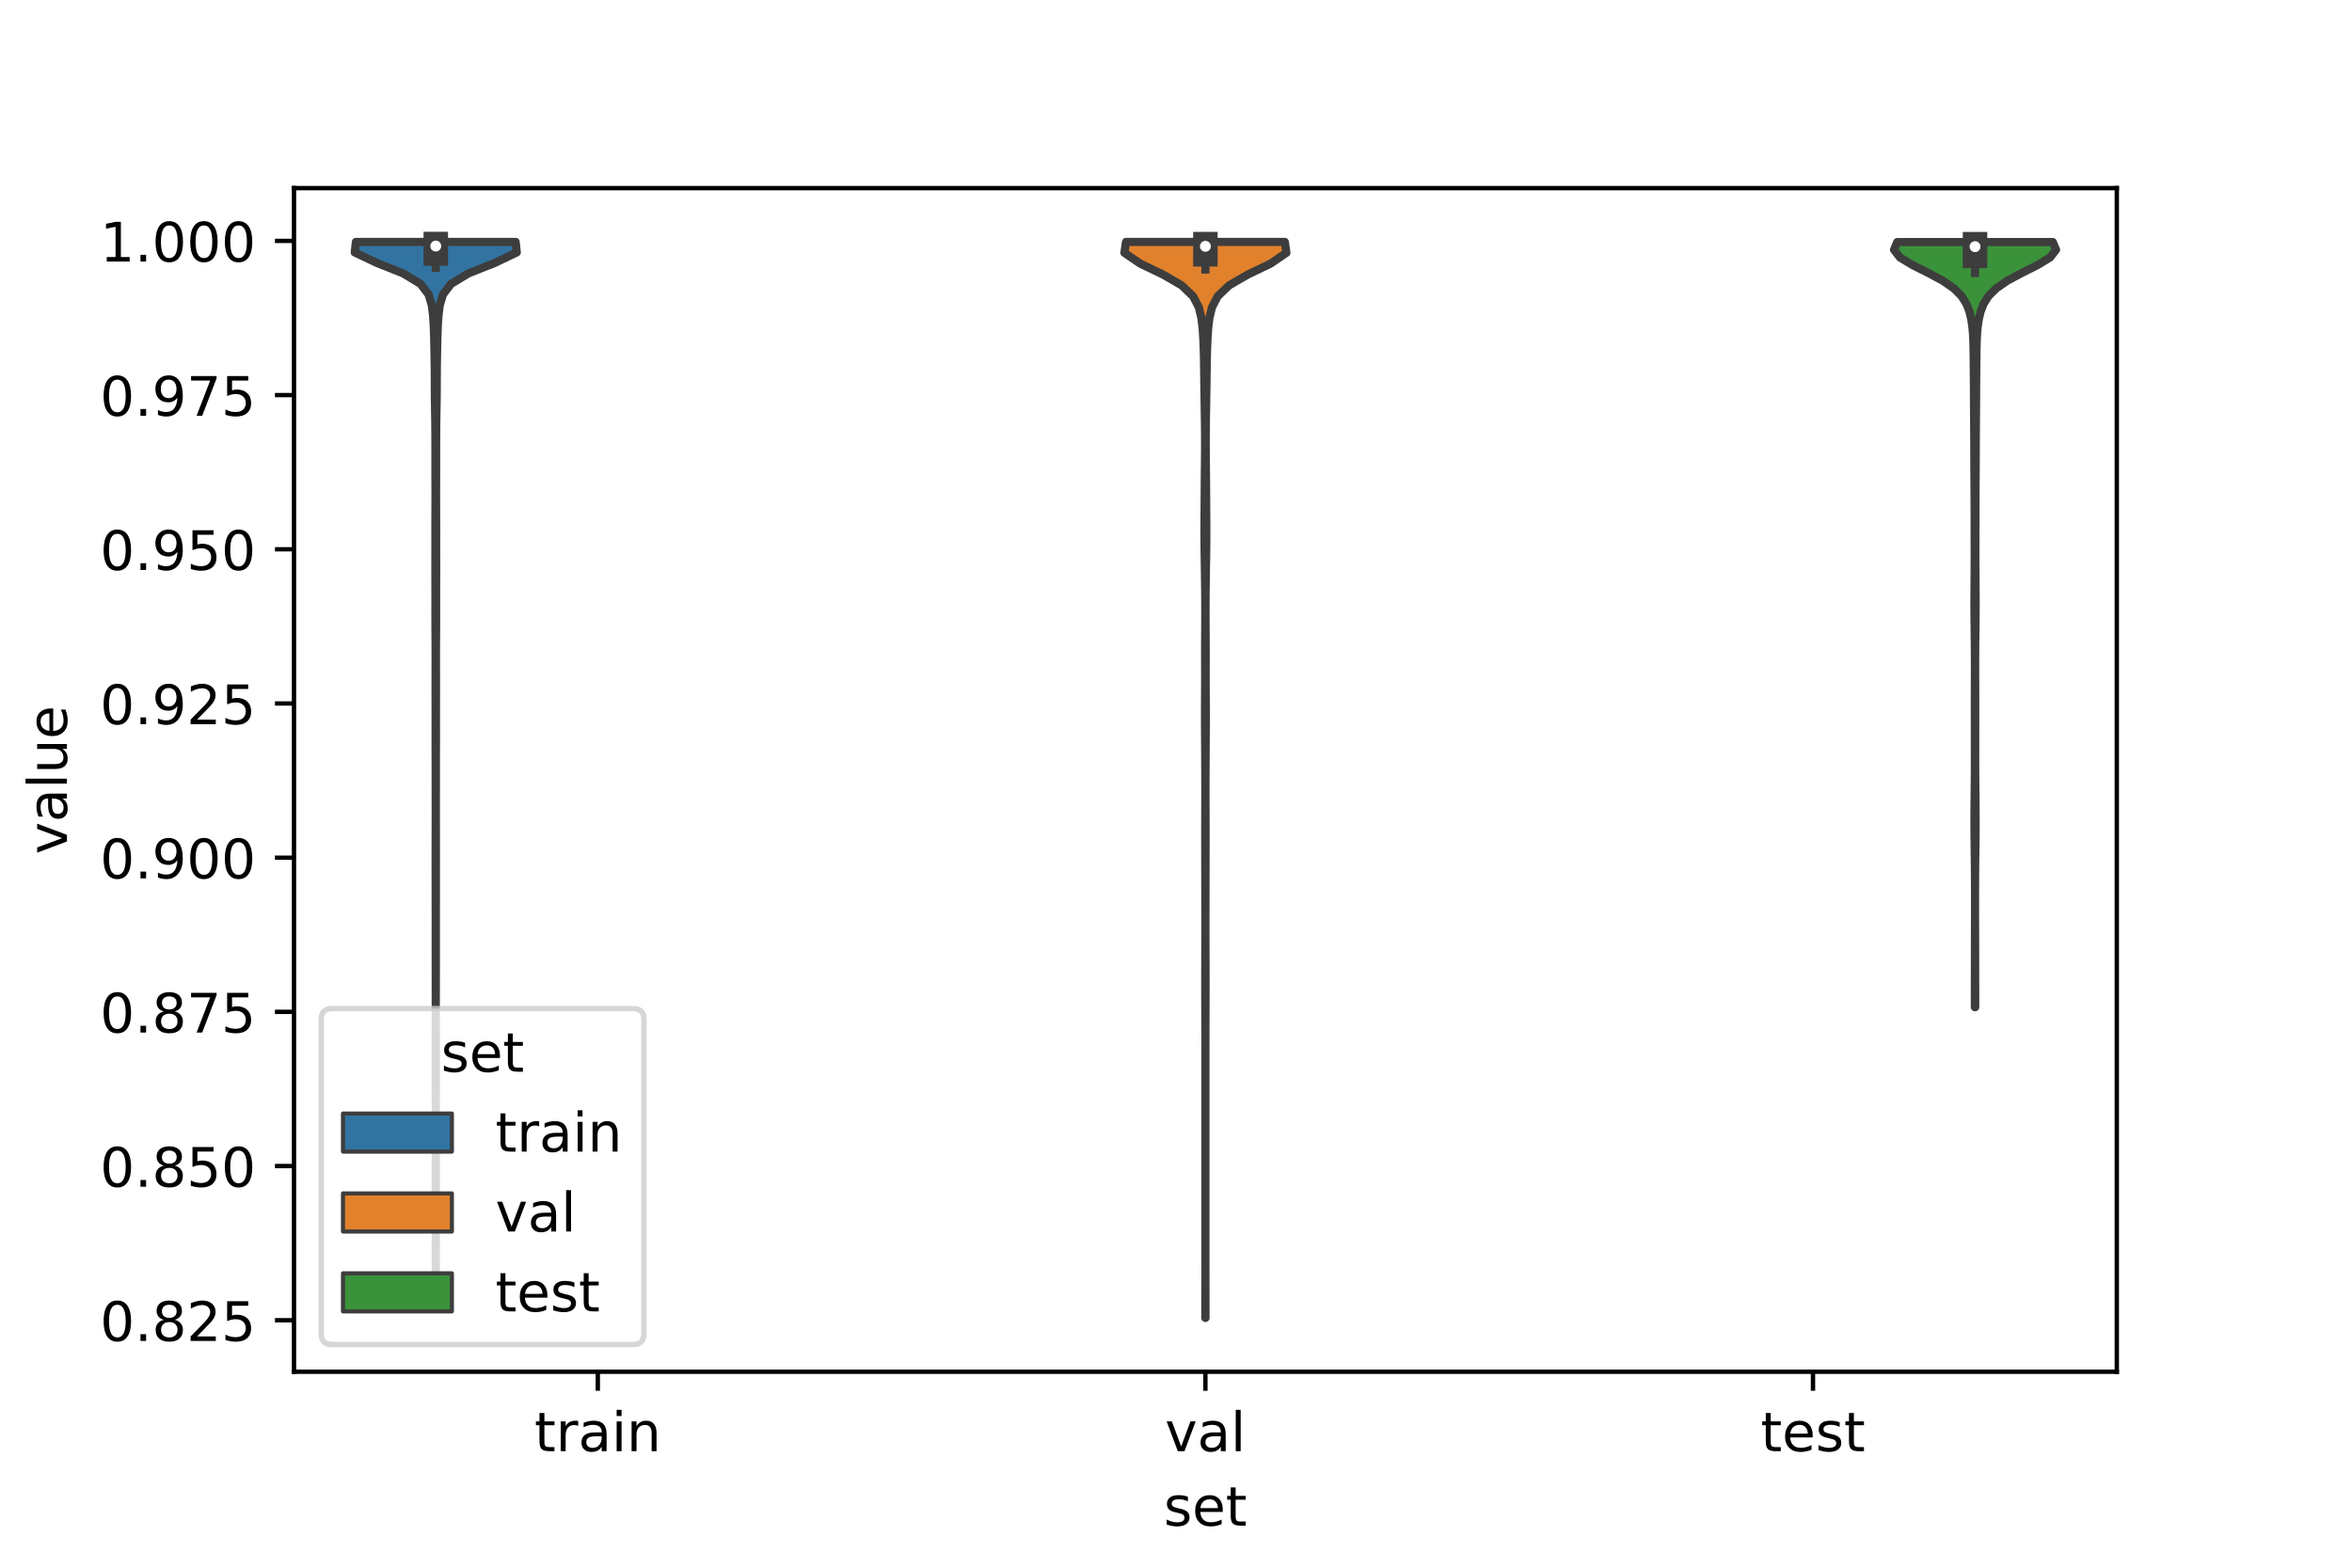 <?xml version="1.0" encoding="utf-8" standalone="no"?>
<!DOCTYPE svg PUBLIC "-//W3C//DTD SVG 1.1//EN"
  "http://www.w3.org/Graphics/SVG/1.1/DTD/svg11.dtd">
<!-- Created with matplotlib (https://matplotlib.org/) -->
<svg height="288pt" version="1.1" viewBox="0 0 432 288" width="432pt" xmlns="http://www.w3.org/2000/svg" xmlns:xlink="http://www.w3.org/1999/xlink">
 <defs>
  <style type="text/css">*{stroke-linecap:butt;stroke-linejoin:round;}</style>
 </defs>
 <g id="figure_1">
  <g id="patch_1">
   <path d="M 0 288 
L 432 288 
L 432 0 
L 0 0 
z
" style="fill:#ffffff;"/>
  </g>
  <g id="axes_1">
   <g id="patch_2">
    <path d="M 54 252 
L 388.8 252 
L 388.8 34.56 
L 54 34.56 
z
" style="fill:#ffffff;"/>
   </g>
   <g id="PolyCollection_1">
    <defs>
     <path d="M 80.046 -52.567 
L 80.034 -52.567 
L 80.035 -54.496 
L 80.037 -56.425 
L 80.037 -58.355 
L 80.035 -60.284 
L 80.033 -62.213 
L 80.031 -64.142 
L 80.031 -66.071 
L 80.032 -68 
L 80.032 -69.93 
L 80.032 -71.859 
L 80.031 -73.788 
L 80.03 -75.717 
L 80.031 -77.646 
L 80.034 -79.575 
L 80.037 -81.505 
L 80.039 -83.434 
L 80.039 -85.363 
L 80.037 -87.292 
L 80.033 -89.221 
L 80.03 -91.15 
L 80.029 -93.08 
L 80.032 -95.009 
L 80.035 -96.938 
L 80.038 -98.867 
L 80.039 -100.796 
L 80.037 -102.726 
L 80.035 -104.655 
L 80.032 -106.584 
L 80.031 -108.513 
L 80.028 -110.442 
L 80.026 -112.371 
L 80.024 -114.301 
L 80.025 -116.23 
L 80.026 -118.159 
L 80.026 -120.088 
L 80.022 -122.017 
L 80.019 -123.946 
L 80.016 -125.876 
L 80.014 -127.805 
L 80.013 -129.734 
L 80.013 -131.663 
L 80.015 -133.592 
L 80.021 -135.521 
L 80.026 -137.451 
L 80.027 -139.38 
L 80.024 -141.309 
L 80.021 -143.238 
L 80.02 -145.167 
L 80.018 -147.096 
L 80.014 -149.026 
L 80.01 -150.955 
L 80.009 -152.884 
L 80.01 -154.813 
L 80.01 -156.742 
L 80.007 -158.671 
L 80.002 -160.601 
L 80 -162.53 
L 80.004 -164.459 
L 80.008 -166.388 
L 80.006 -168.317 
L 79.997 -170.246 
L 79.984 -172.176 
L 79.976 -174.105 
L 79.976 -176.034 
L 79.978 -177.963 
L 79.976 -179.892 
L 79.971 -181.821 
L 79.968 -183.751 
L 79.97 -185.68 
L 79.973 -187.609 
L 79.971 -189.538 
L 79.97 -191.467 
L 79.975 -193.397 
L 79.985 -195.326 
L 79.989 -197.255 
L 79.982 -199.184 
L 79.974 -201.113 
L 79.973 -203.042 
L 79.974 -204.972 
L 79.972 -206.901 
L 79.963 -208.83 
L 79.943 -210.759 
L 79.911 -212.688 
L 79.878 -214.617 
L 79.861 -216.547 
L 79.857 -218.476 
L 79.847 -220.405 
L 79.818 -222.334 
L 79.779 -224.263 
L 79.734 -226.192 
L 79.665 -228.122 
L 79.541 -230.051 
L 79.296 -231.98 
L 78.715 -233.909 
L 77.24 -235.838 
L 74.057 -237.767 
L 69.211 -239.697 
L 65.16 -241.626 
L 65.364 -243.555 
L 94.716 -243.555 
L 94.716 -243.555 
L 94.92 -241.626 
L 90.869 -239.697 
L 86.023 -237.767 
L 82.84 -235.838 
L 81.365 -233.909 
L 80.784 -231.98 
L 80.539 -230.051 
L 80.415 -228.122 
L 80.346 -226.192 
L 80.301 -224.263 
L 80.262 -222.334 
L 80.233 -220.405 
L 80.223 -218.476 
L 80.219 -216.547 
L 80.202 -214.617 
L 80.169 -212.688 
L 80.137 -210.759 
L 80.117 -208.83 
L 80.108 -206.901 
L 80.106 -204.972 
L 80.107 -203.042 
L 80.106 -201.113 
L 80.098 -199.184 
L 80.091 -197.255 
L 80.095 -195.326 
L 80.105 -193.397 
L 80.11 -191.467 
L 80.109 -189.538 
L 80.107 -187.609 
L 80.11 -185.68 
L 80.112 -183.751 
L 80.109 -181.821 
L 80.104 -179.892 
L 80.102 -177.963 
L 80.104 -176.034 
L 80.104 -174.105 
L 80.096 -172.176 
L 80.083 -170.246 
L 80.074 -168.317 
L 80.072 -166.388 
L 80.076 -164.459 
L 80.08 -162.53 
L 80.078 -160.601 
L 80.073 -158.671 
L 80.07 -156.742 
L 80.07 -154.813 
L 80.071 -152.884 
L 80.07 -150.955 
L 80.066 -149.026 
L 80.062 -147.096 
L 80.06 -145.167 
L 80.059 -143.238 
L 80.056 -141.309 
L 80.053 -139.38 
L 80.054 -137.451 
L 80.059 -135.521 
L 80.065 -133.592 
L 80.067 -131.663 
L 80.067 -129.734 
L 80.066 -127.805 
L 80.064 -125.876 
L 80.061 -123.946 
L 80.058 -122.017 
L 80.054 -120.088 
L 80.054 -118.159 
L 80.055 -116.23 
L 80.056 -114.301 
L 80.054 -112.371 
L 80.052 -110.442 
L 80.049 -108.513 
L 80.048 -106.584 
L 80.045 -104.655 
L 80.043 -102.726 
L 80.041 -100.796 
L 80.042 -98.867 
L 80.045 -96.938 
L 80.048 -95.009 
L 80.051 -93.08 
L 80.05 -91.15 
L 80.047 -89.221 
L 80.043 -87.292 
L 80.041 -85.363 
L 80.041 -83.434 
L 80.043 -81.505 
L 80.046 -79.575 
L 80.049 -77.646 
L 80.05 -75.717 
L 80.049 -73.788 
L 80.048 -71.859 
L 80.048 -69.93 
L 80.048 -68 
L 80.049 -66.071 
L 80.049 -64.142 
L 80.047 -62.213 
L 80.045 -60.284 
L 80.043 -58.355 
L 80.043 -56.425 
L 80.045 -54.496 
L 80.046 -52.567 
z
" id="m7a4f7121e9" style="stroke:#3d3d3d;stroke-width:1.5;"/>
    </defs>
    <g clip-path="url(#p6569c77384)">
     <use style="fill:#3274a1;stroke:#3d3d3d;stroke-width:1.5;" x="0" xlink:href="#m7a4f7121e9" y="288"/>
    </g>
   </g>
   <g id="PolyCollection_2">
    <defs>
     <path d="M 221.418 -45.884 
L 221.382 -45.884 
L 221.385 -47.88 
L 221.39 -49.877 
L 221.395 -51.874 
L 221.398 -53.87 
L 221.399 -55.867 
L 221.4 -57.864 
L 221.4 -59.86 
L 221.4 -61.857 
L 221.4 -63.854 
L 221.4 -65.851 
L 221.4 -67.847 
L 221.4 -69.844 
L 221.4 -71.841 
L 221.4 -73.837 
L 221.4 -75.834 
L 221.4 -77.831 
L 221.4 -79.827 
L 221.4 -81.824 
L 221.4 -83.821 
L 221.4 -85.818 
L 221.4 -87.814 
L 221.4 -89.811 
L 221.4 -91.808 
L 221.4 -93.804 
L 221.399 -95.801 
L 221.397 -97.798 
L 221.393 -99.794 
L 221.386 -101.791 
L 221.378 -103.788 
L 221.373 -105.784 
L 221.372 -107.781 
L 221.375 -109.778 
L 221.381 -111.775 
L 221.388 -113.771 
L 221.394 -115.768 
L 221.396 -117.765 
L 221.395 -119.761 
L 221.39 -121.758 
L 221.385 -123.755 
L 221.38 -125.751 
L 221.378 -127.748 
L 221.376 -129.745 
L 221.373 -131.741 
L 221.368 -133.738 
L 221.368 -135.735 
L 221.372 -137.732 
L 221.38 -139.728 
L 221.385 -141.725 
L 221.385 -143.722 
L 221.379 -145.718 
L 221.371 -147.715 
L 221.36 -149.712 
L 221.349 -151.708 
L 221.337 -153.705 
L 221.328 -155.702 
L 221.329 -157.699 
L 221.338 -159.695 
L 221.349 -161.692 
L 221.354 -163.689 
L 221.351 -165.685 
L 221.346 -167.682 
L 221.349 -169.679 
L 221.36 -171.675 
L 221.373 -173.672 
L 221.378 -175.669 
L 221.372 -177.665 
L 221.356 -179.662 
L 221.331 -181.659 
L 221.301 -183.656 
L 221.269 -185.652 
L 221.243 -187.649 
L 221.23 -189.646 
L 221.231 -191.642 
L 221.245 -193.639 
L 221.261 -195.636 
L 221.272 -197.632 
L 221.284 -199.629 
L 221.302 -201.626 
L 221.324 -203.622 
L 221.34 -205.619 
L 221.341 -207.616 
L 221.325 -209.613 
L 221.296 -211.609 
L 221.264 -213.606 
L 221.232 -215.603 
L 221.203 -217.599 
L 221.176 -219.596 
L 221.146 -221.593 
L 221.1 -223.589 
L 221.027 -225.586 
L 220.901 -227.583 
L 220.666 -229.58 
L 220.18 -231.576 
L 219.135 -233.573 
L 217.049 -235.57 
L 213.605 -237.566 
L 209.445 -239.563 
L 206.52 -241.56 
L 206.811 -243.556 
L 235.989 -243.556 
L 235.989 -243.556 
L 236.28 -241.56 
L 233.355 -239.563 
L 229.195 -237.566 
L 225.751 -235.57 
L 223.665 -233.573 
L 222.62 -231.576 
L 222.134 -229.58 
L 221.899 -227.583 
L 221.773 -225.586 
L 221.7 -223.589 
L 221.654 -221.593 
L 221.624 -219.596 
L 221.597 -217.599 
L 221.568 -215.603 
L 221.536 -213.606 
L 221.504 -211.609 
L 221.475 -209.613 
L 221.459 -207.616 
L 221.46 -205.619 
L 221.476 -203.622 
L 221.498 -201.626 
L 221.516 -199.629 
L 221.528 -197.632 
L 221.539 -195.636 
L 221.555 -193.639 
L 221.569 -191.642 
L 221.57 -189.646 
L 221.557 -187.649 
L 221.531 -185.652 
L 221.499 -183.656 
L 221.469 -181.659 
L 221.444 -179.662 
L 221.428 -177.665 
L 221.422 -175.669 
L 221.427 -173.672 
L 221.44 -171.675 
L 221.451 -169.679 
L 221.454 -167.682 
L 221.449 -165.685 
L 221.446 -163.689 
L 221.451 -161.692 
L 221.462 -159.695 
L 221.471 -157.699 
L 221.472 -155.702 
L 221.463 -153.705 
L 221.451 -151.708 
L 221.44 -149.712 
L 221.429 -147.715 
L 221.421 -145.718 
L 221.415 -143.722 
L 221.415 -141.725 
L 221.42 -139.728 
L 221.428 -137.732 
L 221.432 -135.735 
L 221.432 -133.738 
L 221.427 -131.741 
L 221.424 -129.745 
L 221.422 -127.748 
L 221.42 -125.751 
L 221.415 -123.755 
L 221.41 -121.758 
L 221.405 -119.761 
L 221.404 -117.765 
L 221.406 -115.768 
L 221.412 -113.771 
L 221.419 -111.775 
L 221.425 -109.778 
L 221.428 -107.781 
L 221.427 -105.784 
L 221.422 -103.788 
L 221.414 -101.791 
L 221.407 -99.794 
L 221.403 -97.798 
L 221.401 -95.801 
L 221.4 -93.804 
L 221.4 -91.808 
L 221.4 -89.811 
L 221.4 -87.814 
L 221.4 -85.818 
L 221.4 -83.821 
L 221.4 -81.824 
L 221.4 -79.827 
L 221.4 -77.831 
L 221.4 -75.834 
L 221.4 -73.837 
L 221.4 -71.841 
L 221.4 -69.844 
L 221.4 -67.847 
L 221.4 -65.851 
L 221.4 -63.854 
L 221.4 -61.857 
L 221.4 -59.86 
L 221.4 -57.864 
L 221.401 -55.867 
L 221.402 -53.87 
L 221.405 -51.874 
L 221.41 -49.877 
L 221.415 -47.88 
L 221.418 -45.884 
z
" id="m4e5f0289b0" style="stroke:#3d3d3d;stroke-width:1.5;"/>
    </defs>
    <g clip-path="url(#p6569c77384)">
     <use style="fill:#e1812c;stroke:#3d3d3d;stroke-width:1.5;" x="0" xlink:href="#m4e5f0289b0" y="288"/>
    </g>
   </g>
   <g id="PolyCollection_3">
    <defs>
     <path d="M 362.793 -102.97 
L 362.727 -102.97 
L 362.725 -104.39 
L 362.727 -105.81 
L 362.73 -107.23 
L 362.734 -108.649 
L 362.737 -110.069 
L 362.738 -111.489 
L 362.74 -112.909 
L 362.743 -114.329 
L 362.746 -115.749 
L 362.75 -117.168 
L 362.754 -118.588 
L 362.757 -120.008 
L 362.758 -121.428 
L 362.758 -122.848 
L 362.757 -124.267 
L 362.753 -125.687 
L 362.746 -127.107 
L 362.735 -128.527 
L 362.72 -129.947 
L 362.702 -131.366 
L 362.684 -132.786 
L 362.668 -134.206 
L 362.658 -135.626 
L 362.654 -137.046 
L 362.658 -138.466 
L 362.667 -139.885 
L 362.681 -141.305 
L 362.697 -142.725 
L 362.711 -144.145 
L 362.722 -145.565 
L 362.727 -146.984 
L 362.728 -148.404 
L 362.727 -149.824 
L 362.726 -151.244 
L 362.725 -152.664 
L 362.724 -154.084 
L 362.724 -155.503 
L 362.723 -156.923 
L 362.722 -158.343 
L 362.723 -159.763 
L 362.726 -161.183 
L 362.73 -162.602 
L 362.734 -164.022 
L 362.737 -165.442 
L 362.735 -166.862 
L 362.729 -168.282 
L 362.718 -169.701 
L 362.702 -171.121 
L 362.685 -172.541 
L 362.668 -173.961 
L 362.656 -175.381 
L 362.65 -176.801 
L 362.651 -178.22 
L 362.659 -179.64 
L 362.669 -181.06 
L 362.68 -182.48 
L 362.688 -183.9 
L 362.693 -185.319 
L 362.694 -186.739 
L 362.692 -188.159 
L 362.689 -189.579 
L 362.686 -190.999 
L 362.684 -192.418 
L 362.683 -193.838 
L 362.68 -195.258 
L 362.675 -196.678 
L 362.667 -198.098 
L 362.657 -199.518 
L 362.647 -200.937 
L 362.639 -202.357 
L 362.633 -203.777 
L 362.628 -205.197 
L 362.624 -206.617 
L 362.617 -208.036 
L 362.607 -209.456 
L 362.596 -210.876 
L 362.584 -212.296 
L 362.574 -213.716 
L 362.566 -215.136 
L 362.559 -216.555 
L 362.549 -217.975 
L 362.537 -219.395 
L 362.523 -220.815 
L 362.51 -222.235 
L 362.494 -223.654 
L 362.462 -225.074 
L 362.398 -226.494 
L 362.278 -227.914 
L 362.073 -229.334 
L 361.737 -230.753 
L 361.188 -232.173 
L 360.29 -233.593 
L 358.876 -235.013 
L 356.818 -236.433 
L 354.179 -237.853 
L 351.338 -239.272 
L 348.985 -240.692 
L 347.88 -242.112 
L 348.47 -243.532 
L 377.05 -243.532 
L 377.05 -243.532 
L 377.64 -242.112 
L 376.535 -240.692 
L 374.182 -239.272 
L 371.341 -237.853 
L 368.702 -236.433 
L 366.644 -235.013 
L 365.23 -233.593 
L 364.332 -232.173 
L 363.783 -230.753 
L 363.447 -229.334 
L 363.242 -227.914 
L 363.122 -226.494 
L 363.058 -225.074 
L 363.026 -223.654 
L 363.01 -222.235 
L 362.997 -220.815 
L 362.983 -219.395 
L 362.971 -217.975 
L 362.961 -216.555 
L 362.954 -215.136 
L 362.946 -213.716 
L 362.936 -212.296 
L 362.924 -210.876 
L 362.913 -209.456 
L 362.903 -208.036 
L 362.896 -206.617 
L 362.892 -205.197 
L 362.887 -203.777 
L 362.881 -202.357 
L 362.873 -200.937 
L 362.863 -199.518 
L 362.853 -198.098 
L 362.845 -196.678 
L 362.84 -195.258 
L 362.837 -193.838 
L 362.836 -192.418 
L 362.834 -190.999 
L 362.831 -189.579 
L 362.828 -188.159 
L 362.826 -186.739 
L 362.827 -185.319 
L 362.832 -183.9 
L 362.84 -182.48 
L 362.851 -181.06 
L 362.861 -179.64 
L 362.869 -178.22 
L 362.87 -176.801 
L 362.864 -175.381 
L 362.852 -173.961 
L 362.835 -172.541 
L 362.818 -171.121 
L 362.802 -169.701 
L 362.791 -168.282 
L 362.785 -166.862 
L 362.783 -165.442 
L 362.786 -164.022 
L 362.79 -162.602 
L 362.794 -161.183 
L 362.797 -159.763 
L 362.798 -158.343 
L 362.797 -156.923 
L 362.796 -155.503 
L 362.796 -154.084 
L 362.795 -152.664 
L 362.794 -151.244 
L 362.793 -149.824 
L 362.792 -148.404 
L 362.793 -146.984 
L 362.798 -145.565 
L 362.809 -144.145 
L 362.823 -142.725 
L 362.839 -141.305 
L 362.853 -139.885 
L 362.862 -138.466 
L 362.866 -137.046 
L 362.862 -135.626 
L 362.852 -134.206 
L 362.836 -132.786 
L 362.818 -131.366 
L 362.8 -129.947 
L 362.785 -128.527 
L 362.774 -127.107 
L 362.767 -125.687 
L 362.763 -124.267 
L 362.762 -122.848 
L 362.762 -121.428 
L 362.763 -120.008 
L 362.766 -118.588 
L 362.77 -117.168 
L 362.774 -115.749 
L 362.777 -114.329 
L 362.78 -112.909 
L 362.782 -111.489 
L 362.783 -110.069 
L 362.786 -108.649 
L 362.79 -107.23 
L 362.793 -105.81 
L 362.795 -104.39 
L 362.793 -102.97 
z
" id="m134771716b" style="stroke:#3d3d3d;stroke-width:1.5;"/>
    </defs>
    <g clip-path="url(#p6569c77384)">
     <use style="fill:#3a923a;stroke:#3d3d3d;stroke-width:1.5;" x="0" xlink:href="#m134771716b" y="288"/>
    </g>
   </g>
   <g id="patch_3">
    <path clip-path="url(#p6569c77384)" d="M 109.8 1177.336 
L 109.8 1177.336 
L 109.8 1177.336 
L 109.8 1177.336 
z
" style="fill:#3274a1;stroke:#3d3d3d;stroke-linejoin:miter;stroke-width:0.75;"/>
   </g>
   <g id="patch_4">
    <path clip-path="url(#p6569c77384)" d="M 109.8 1177.336 
L 109.8 1177.336 
L 109.8 1177.336 
L 109.8 1177.336 
z
" style="fill:#e1812c;stroke:#3d3d3d;stroke-linejoin:miter;stroke-width:0.75;"/>
   </g>
   <g id="patch_5">
    <path clip-path="url(#p6569c77384)" d="M 109.8 1177.336 
L 109.8 1177.336 
L 109.8 1177.336 
L 109.8 1177.336 
z
" style="fill:#3a923a;stroke:#3d3d3d;stroke-linejoin:miter;stroke-width:0.75;"/>
   </g>
   <g id="matplotlib.axis_1">
    <g id="xtick_1">
     <g id="line2d_1">
      <defs>
       <path d="M 0 0 
L 0 3.5 
" id="maec4ccc0ad" style="stroke:#000000;stroke-width:0.8;"/>
      </defs>
      <g>
       <use style="stroke:#000000;stroke-width:0.8;" x="109.8" xlink:href="#maec4ccc0ad" y="252"/>
      </g>
     </g>
     <g id="text_1">
      <!-- train -->
      <g transform="translate(98.162 266.598)scale(0.1 -0.1)">
       <defs>
        <path d="M 18.312 70.219 
L 18.312 54.688 
L 36.812 54.688 
L 36.812 47.703 
L 18.312 47.703 
L 18.312 18.016 
Q 18.312 11.328 20.141 9.422 
Q 21.969 7.516 27.594 7.516 
L 36.812 7.516 
L 36.812 0 
L 27.594 0 
Q 17.188 0 13.234 3.875 
Q 9.281 7.766 9.281 18.016 
L 9.281 47.703 
L 2.688 47.703 
L 2.688 54.688 
L 9.281 54.688 
L 9.281 70.219 
z
" id="DejaVuSans-116"/>
        <path d="M 41.109 46.297 
Q 39.594 47.172 37.812 47.578 
Q 36.031 48 33.891 48 
Q 26.266 48 22.188 43.047 
Q 18.109 38.094 18.109 28.812 
L 18.109 0 
L 9.078 0 
L 9.078 54.688 
L 18.109 54.688 
L 18.109 46.188 
Q 20.953 51.172 25.484 53.578 
Q 30.031 56 36.531 56 
Q 37.453 56 38.578 55.875 
Q 39.703 55.766 41.062 55.516 
z
" id="DejaVuSans-114"/>
        <path d="M 34.281 27.484 
Q 23.391 27.484 19.188 25 
Q 14.984 22.516 14.984 16.5 
Q 14.984 11.719 18.141 8.906 
Q 21.297 6.109 26.703 6.109 
Q 34.188 6.109 38.703 11.406 
Q 43.219 16.703 43.219 25.484 
L 43.219 27.484 
z
M 52.203 31.203 
L 52.203 0 
L 43.219 0 
L 43.219 8.297 
Q 40.141 3.328 35.547 0.953 
Q 30.953 -1.422 24.312 -1.422 
Q 15.922 -1.422 10.953 3.297 
Q 6 8.016 6 15.922 
Q 6 25.141 12.172 29.828 
Q 18.359 34.516 30.609 34.516 
L 43.219 34.516 
L 43.219 35.406 
Q 43.219 41.609 39.141 45 
Q 35.062 48.391 27.688 48.391 
Q 23 48.391 18.547 47.266 
Q 14.109 46.141 10.016 43.891 
L 10.016 52.203 
Q 14.938 54.109 19.578 55.047 
Q 24.219 56 28.609 56 
Q 40.484 56 46.344 49.844 
Q 52.203 43.703 52.203 31.203 
z
" id="DejaVuSans-97"/>
        <path d="M 9.422 54.688 
L 18.406 54.688 
L 18.406 0 
L 9.422 0 
z
M 9.422 75.984 
L 18.406 75.984 
L 18.406 64.594 
L 9.422 64.594 
z
" id="DejaVuSans-105"/>
        <path d="M 54.891 33.016 
L 54.891 0 
L 45.906 0 
L 45.906 32.719 
Q 45.906 40.484 42.875 44.328 
Q 39.844 48.188 33.797 48.188 
Q 26.516 48.188 22.312 43.547 
Q 18.109 38.922 18.109 30.906 
L 18.109 0 
L 9.078 0 
L 9.078 54.688 
L 18.109 54.688 
L 18.109 46.188 
Q 21.344 51.125 25.703 53.562 
Q 30.078 56 35.797 56 
Q 45.219 56 50.047 50.172 
Q 54.891 44.344 54.891 33.016 
z
" id="DejaVuSans-110"/>
       </defs>
       <use xlink:href="#DejaVuSans-116"/>
       <use x="39.209" xlink:href="#DejaVuSans-114"/>
       <use x="80.322" xlink:href="#DejaVuSans-97"/>
       <use x="141.602" xlink:href="#DejaVuSans-105"/>
       <use x="169.385" xlink:href="#DejaVuSans-110"/>
      </g>
     </g>
    </g>
    <g id="xtick_2">
     <g id="line2d_2">
      <g>
       <use style="stroke:#000000;stroke-width:0.8;" x="221.4" xlink:href="#maec4ccc0ad" y="252"/>
      </g>
     </g>
     <g id="text_2">
      <!-- val -->
      <g transform="translate(213.988 266.598)scale(0.1 -0.1)">
       <defs>
        <path d="M 2.984 54.688 
L 12.5 54.688 
L 29.594 8.797 
L 46.688 54.688 
L 56.203 54.688 
L 35.688 0 
L 23.484 0 
z
" id="DejaVuSans-118"/>
        <path d="M 9.422 75.984 
L 18.406 75.984 
L 18.406 0 
L 9.422 0 
z
" id="DejaVuSans-108"/>
       </defs>
       <use xlink:href="#DejaVuSans-118"/>
       <use x="59.18" xlink:href="#DejaVuSans-97"/>
       <use x="120.459" xlink:href="#DejaVuSans-108"/>
      </g>
     </g>
    </g>
    <g id="xtick_3">
     <g id="line2d_3">
      <g>
       <use style="stroke:#000000;stroke-width:0.8;" x="333" xlink:href="#maec4ccc0ad" y="252"/>
      </g>
     </g>
     <g id="text_3">
      <!-- test -->
      <g transform="translate(323.398 266.598)scale(0.1 -0.1)">
       <defs>
        <path d="M 56.203 29.594 
L 56.203 25.203 
L 14.891 25.203 
Q 15.484 15.922 20.484 11.062 
Q 25.484 6.203 34.422 6.203 
Q 39.594 6.203 44.453 7.469 
Q 49.312 8.734 54.109 11.281 
L 54.109 2.781 
Q 49.266 0.734 44.188 -0.344 
Q 39.109 -1.422 33.891 -1.422 
Q 20.797 -1.422 13.156 6.188 
Q 5.516 13.812 5.516 26.812 
Q 5.516 40.234 12.766 48.109 
Q 20.016 56 32.328 56 
Q 43.359 56 49.781 48.891 
Q 56.203 41.797 56.203 29.594 
z
M 47.219 32.234 
Q 47.125 39.594 43.094 43.984 
Q 39.062 48.391 32.422 48.391 
Q 24.906 48.391 20.391 44.141 
Q 15.875 39.891 15.188 32.172 
z
" id="DejaVuSans-101"/>
        <path d="M 44.281 53.078 
L 44.281 44.578 
Q 40.484 46.531 36.375 47.5 
Q 32.281 48.484 27.875 48.484 
Q 21.188 48.484 17.844 46.438 
Q 14.5 44.391 14.5 40.281 
Q 14.5 37.156 16.891 35.375 
Q 19.281 33.594 26.516 31.984 
L 29.594 31.297 
Q 39.156 29.25 43.188 25.516 
Q 47.219 21.781 47.219 15.094 
Q 47.219 7.469 41.188 3.016 
Q 35.156 -1.422 24.609 -1.422 
Q 20.219 -1.422 15.453 -0.562 
Q 10.688 0.297 5.422 2 
L 5.422 11.281 
Q 10.406 8.688 15.234 7.391 
Q 20.062 6.109 24.812 6.109 
Q 31.156 6.109 34.562 8.281 
Q 37.984 10.453 37.984 14.406 
Q 37.984 18.062 35.516 20.016 
Q 33.062 21.969 24.703 23.781 
L 21.578 24.516 
Q 13.234 26.266 9.516 29.906 
Q 5.812 33.547 5.812 39.891 
Q 5.812 47.609 11.281 51.797 
Q 16.75 56 26.812 56 
Q 31.781 56 36.172 55.266 
Q 40.578 54.547 44.281 53.078 
z
" id="DejaVuSans-115"/>
       </defs>
       <use xlink:href="#DejaVuSans-116"/>
       <use x="39.209" xlink:href="#DejaVuSans-101"/>
       <use x="100.732" xlink:href="#DejaVuSans-115"/>
       <use x="152.832" xlink:href="#DejaVuSans-116"/>
      </g>
     </g>
    </g>
    <g id="text_4">
     <!-- set -->
     <g transform="translate(213.759 280.277)scale(0.1 -0.1)">
      <use xlink:href="#DejaVuSans-115"/>
      <use x="52.1" xlink:href="#DejaVuSans-101"/>
      <use x="113.623" xlink:href="#DejaVuSans-116"/>
     </g>
    </g>
   </g>
   <g id="matplotlib.axis_2">
    <g id="ytick_1">
     <g id="line2d_4">
      <defs>
       <path d="M 0 0 
L -3.5 0 
" id="m3cba8c0d3f" style="stroke:#000000;stroke-width:0.8;"/>
      </defs>
      <g>
       <use style="stroke:#000000;stroke-width:0.8;" x="54" xlink:href="#m3cba8c0d3f" y="242.543"/>
      </g>
     </g>
     <g id="text_5">
      <!-- 0.825 -->
      <g transform="translate(18.372 246.342)scale(0.1 -0.1)">
       <defs>
        <path d="M 31.781 66.406 
Q 24.172 66.406 20.328 58.906 
Q 16.5 51.422 16.5 36.375 
Q 16.5 21.391 20.328 13.891 
Q 24.172 6.391 31.781 6.391 
Q 39.453 6.391 43.281 13.891 
Q 47.125 21.391 47.125 36.375 
Q 47.125 51.422 43.281 58.906 
Q 39.453 66.406 31.781 66.406 
z
M 31.781 74.219 
Q 44.047 74.219 50.516 64.516 
Q 56.984 54.828 56.984 36.375 
Q 56.984 17.969 50.516 8.266 
Q 44.047 -1.422 31.781 -1.422 
Q 19.531 -1.422 13.062 8.266 
Q 6.594 17.969 6.594 36.375 
Q 6.594 54.828 13.062 64.516 
Q 19.531 74.219 31.781 74.219 
z
" id="DejaVuSans-48"/>
        <path d="M 10.688 12.406 
L 21 12.406 
L 21 0 
L 10.688 0 
z
" id="DejaVuSans-46"/>
        <path d="M 31.781 34.625 
Q 24.75 34.625 20.719 30.859 
Q 16.703 27.094 16.703 20.516 
Q 16.703 13.922 20.719 10.156 
Q 24.75 6.391 31.781 6.391 
Q 38.812 6.391 42.859 10.172 
Q 46.922 13.969 46.922 20.516 
Q 46.922 27.094 42.891 30.859 
Q 38.875 34.625 31.781 34.625 
z
M 21.922 38.812 
Q 15.578 40.375 12.031 44.719 
Q 8.5 49.078 8.5 55.328 
Q 8.5 64.062 14.719 69.141 
Q 20.953 74.219 31.781 74.219 
Q 42.672 74.219 48.875 69.141 
Q 55.078 64.062 55.078 55.328 
Q 55.078 49.078 51.531 44.719 
Q 48 40.375 41.703 38.812 
Q 48.828 37.156 52.797 32.312 
Q 56.781 27.484 56.781 20.516 
Q 56.781 9.906 50.312 4.234 
Q 43.844 -1.422 31.781 -1.422 
Q 19.734 -1.422 13.25 4.234 
Q 6.781 9.906 6.781 20.516 
Q 6.781 27.484 10.781 32.312 
Q 14.797 37.156 21.922 38.812 
z
M 18.312 54.391 
Q 18.312 48.734 21.844 45.562 
Q 25.391 42.391 31.781 42.391 
Q 38.141 42.391 41.719 45.562 
Q 45.312 48.734 45.312 54.391 
Q 45.312 60.062 41.719 63.234 
Q 38.141 66.406 31.781 66.406 
Q 25.391 66.406 21.844 63.234 
Q 18.312 60.062 18.312 54.391 
z
" id="DejaVuSans-56"/>
        <path d="M 19.188 8.297 
L 53.609 8.297 
L 53.609 0 
L 7.328 0 
L 7.328 8.297 
Q 12.938 14.109 22.625 23.891 
Q 32.328 33.688 34.812 36.531 
Q 39.547 41.844 41.422 45.531 
Q 43.312 49.219 43.312 52.781 
Q 43.312 58.594 39.234 62.25 
Q 35.156 65.922 28.609 65.922 
Q 23.969 65.922 18.812 64.312 
Q 13.672 62.703 7.812 59.422 
L 7.812 69.391 
Q 13.766 71.781 18.938 73 
Q 24.125 74.219 28.422 74.219 
Q 39.75 74.219 46.484 68.547 
Q 53.219 62.891 53.219 53.422 
Q 53.219 48.922 51.531 44.891 
Q 49.859 40.875 45.406 35.406 
Q 44.188 33.984 37.641 27.219 
Q 31.109 20.453 19.188 8.297 
z
" id="DejaVuSans-50"/>
        <path d="M 10.797 72.906 
L 49.516 72.906 
L 49.516 64.594 
L 19.828 64.594 
L 19.828 46.734 
Q 21.969 47.469 24.109 47.828 
Q 26.266 48.188 28.422 48.188 
Q 40.625 48.188 47.75 41.5 
Q 54.891 34.812 54.891 23.391 
Q 54.891 11.625 47.562 5.094 
Q 40.234 -1.422 26.906 -1.422 
Q 22.312 -1.422 17.547 -0.641 
Q 12.797 0.141 7.719 1.703 
L 7.719 11.625 
Q 12.109 9.234 16.797 8.062 
Q 21.484 6.891 26.703 6.891 
Q 35.156 6.891 40.078 11.328 
Q 45.016 15.766 45.016 23.391 
Q 45.016 31 40.078 35.438 
Q 35.156 39.891 26.703 39.891 
Q 22.75 39.891 18.812 39.016 
Q 14.891 38.141 10.797 36.281 
z
" id="DejaVuSans-53"/>
       </defs>
       <use xlink:href="#DejaVuSans-48"/>
       <use x="63.623" xlink:href="#DejaVuSans-46"/>
       <use x="95.41" xlink:href="#DejaVuSans-56"/>
       <use x="159.033" xlink:href="#DejaVuSans-50"/>
       <use x="222.656" xlink:href="#DejaVuSans-53"/>
      </g>
     </g>
    </g>
    <g id="ytick_2">
     <g id="line2d_5">
      <g>
       <use style="stroke:#000000;stroke-width:0.8;" x="54" xlink:href="#m3cba8c0d3f" y="214.216"/>
      </g>
     </g>
     <g id="text_6">
      <!-- 0.850 -->
      <g transform="translate(18.372 218.015)scale(0.1 -0.1)">
       <use xlink:href="#DejaVuSans-48"/>
       <use x="63.623" xlink:href="#DejaVuSans-46"/>
       <use x="95.41" xlink:href="#DejaVuSans-56"/>
       <use x="159.033" xlink:href="#DejaVuSans-53"/>
       <use x="222.656" xlink:href="#DejaVuSans-48"/>
      </g>
     </g>
    </g>
    <g id="ytick_3">
     <g id="line2d_6">
      <g>
       <use style="stroke:#000000;stroke-width:0.8;" x="54" xlink:href="#m3cba8c0d3f" y="185.889"/>
      </g>
     </g>
     <g id="text_7">
      <!-- 0.875 -->
      <g transform="translate(18.372 189.688)scale(0.1 -0.1)">
       <defs>
        <path d="M 8.203 72.906 
L 55.078 72.906 
L 55.078 68.703 
L 28.609 0 
L 18.312 0 
L 43.219 64.594 
L 8.203 64.594 
z
" id="DejaVuSans-55"/>
       </defs>
       <use xlink:href="#DejaVuSans-48"/>
       <use x="63.623" xlink:href="#DejaVuSans-46"/>
       <use x="95.41" xlink:href="#DejaVuSans-56"/>
       <use x="159.033" xlink:href="#DejaVuSans-55"/>
       <use x="222.656" xlink:href="#DejaVuSans-53"/>
      </g>
     </g>
    </g>
    <g id="ytick_4">
     <g id="line2d_7">
      <g>
       <use style="stroke:#000000;stroke-width:0.8;" x="54" xlink:href="#m3cba8c0d3f" y="157.562"/>
      </g>
     </g>
     <g id="text_8">
      <!-- 0.900 -->
      <g transform="translate(18.372 161.361)scale(0.1 -0.1)">
       <defs>
        <path d="M 10.984 1.516 
L 10.984 10.5 
Q 14.703 8.734 18.5 7.812 
Q 22.312 6.891 25.984 6.891 
Q 35.75 6.891 40.891 13.453 
Q 46.047 20.016 46.781 33.406 
Q 43.953 29.203 39.594 26.953 
Q 35.25 24.703 29.984 24.703 
Q 19.047 24.703 12.672 31.312 
Q 6.297 37.938 6.297 49.422 
Q 6.297 60.641 12.938 67.422 
Q 19.578 74.219 30.609 74.219 
Q 43.266 74.219 49.922 64.516 
Q 56.594 54.828 56.594 36.375 
Q 56.594 19.141 48.406 8.859 
Q 40.234 -1.422 26.422 -1.422 
Q 22.703 -1.422 18.891 -0.688 
Q 15.094 0.047 10.984 1.516 
z
M 30.609 32.422 
Q 37.25 32.422 41.125 36.953 
Q 45.016 41.5 45.016 49.422 
Q 45.016 57.281 41.125 61.844 
Q 37.25 66.406 30.609 66.406 
Q 23.969 66.406 20.094 61.844 
Q 16.219 57.281 16.219 49.422 
Q 16.219 41.5 20.094 36.953 
Q 23.969 32.422 30.609 32.422 
z
" id="DejaVuSans-57"/>
       </defs>
       <use xlink:href="#DejaVuSans-48"/>
       <use x="63.623" xlink:href="#DejaVuSans-46"/>
       <use x="95.41" xlink:href="#DejaVuSans-57"/>
       <use x="159.033" xlink:href="#DejaVuSans-48"/>
       <use x="222.656" xlink:href="#DejaVuSans-48"/>
      </g>
     </g>
    </g>
    <g id="ytick_5">
     <g id="line2d_8">
      <g>
       <use style="stroke:#000000;stroke-width:0.8;" x="54" xlink:href="#m3cba8c0d3f" y="129.235"/>
      </g>
     </g>
     <g id="text_9">
      <!-- 0.925 -->
      <g transform="translate(18.372 133.034)scale(0.1 -0.1)">
       <use xlink:href="#DejaVuSans-48"/>
       <use x="63.623" xlink:href="#DejaVuSans-46"/>
       <use x="95.41" xlink:href="#DejaVuSans-57"/>
       <use x="159.033" xlink:href="#DejaVuSans-50"/>
       <use x="222.656" xlink:href="#DejaVuSans-53"/>
      </g>
     </g>
    </g>
    <g id="ytick_6">
     <g id="line2d_9">
      <g>
       <use style="stroke:#000000;stroke-width:0.8;" x="54" xlink:href="#m3cba8c0d3f" y="100.908"/>
      </g>
     </g>
     <g id="text_10">
      <!-- 0.950 -->
      <g transform="translate(18.372 104.707)scale(0.1 -0.1)">
       <use xlink:href="#DejaVuSans-48"/>
       <use x="63.623" xlink:href="#DejaVuSans-46"/>
       <use x="95.41" xlink:href="#DejaVuSans-57"/>
       <use x="159.033" xlink:href="#DejaVuSans-53"/>
       <use x="222.656" xlink:href="#DejaVuSans-48"/>
      </g>
     </g>
    </g>
    <g id="ytick_7">
     <g id="line2d_10">
      <g>
       <use style="stroke:#000000;stroke-width:0.8;" x="54" xlink:href="#m3cba8c0d3f" y="72.581"/>
      </g>
     </g>
     <g id="text_11">
      <!-- 0.975 -->
      <g transform="translate(18.372 76.38)scale(0.1 -0.1)">
       <use xlink:href="#DejaVuSans-48"/>
       <use x="63.623" xlink:href="#DejaVuSans-46"/>
       <use x="95.41" xlink:href="#DejaVuSans-57"/>
       <use x="159.033" xlink:href="#DejaVuSans-55"/>
       <use x="222.656" xlink:href="#DejaVuSans-53"/>
      </g>
     </g>
    </g>
    <g id="ytick_8">
     <g id="line2d_11">
      <g>
       <use style="stroke:#000000;stroke-width:0.8;" x="54" xlink:href="#m3cba8c0d3f" y="44.254"/>
      </g>
     </g>
     <g id="text_12">
      <!-- 1.000 -->
      <g transform="translate(18.372 48.053)scale(0.1 -0.1)">
       <defs>
        <path d="M 12.406 8.297 
L 28.516 8.297 
L 28.516 63.922 
L 10.984 60.406 
L 10.984 69.391 
L 28.422 72.906 
L 38.281 72.906 
L 38.281 8.297 
L 54.391 8.297 
L 54.391 0 
L 12.406 0 
z
" id="DejaVuSans-49"/>
       </defs>
       <use xlink:href="#DejaVuSans-49"/>
       <use x="63.623" xlink:href="#DejaVuSans-46"/>
       <use x="95.41" xlink:href="#DejaVuSans-48"/>
       <use x="159.033" xlink:href="#DejaVuSans-48"/>
       <use x="222.656" xlink:href="#DejaVuSans-48"/>
      </g>
     </g>
    </g>
    <g id="text_13">
     <!-- value -->
     <g transform="translate(12.292 156.938)rotate(-90)scale(0.1 -0.1)">
      <defs>
       <path d="M 8.5 21.578 
L 8.5 54.688 
L 17.484 54.688 
L 17.484 21.922 
Q 17.484 14.156 20.5 10.266 
Q 23.531 6.391 29.594 6.391 
Q 36.859 6.391 41.078 11.031 
Q 45.312 15.672 45.312 23.688 
L 45.312 54.688 
L 54.297 54.688 
L 54.297 0 
L 45.312 0 
L 45.312 8.406 
Q 42.047 3.422 37.719 1 
Q 33.406 -1.422 27.688 -1.422 
Q 18.266 -1.422 13.375 4.438 
Q 8.5 10.297 8.5 21.578 
z
M 31.109 56 
z
" id="DejaVuSans-117"/>
      </defs>
      <use xlink:href="#DejaVuSans-118"/>
      <use x="59.18" xlink:href="#DejaVuSans-97"/>
      <use x="120.459" xlink:href="#DejaVuSans-108"/>
      <use x="148.242" xlink:href="#DejaVuSans-117"/>
      <use x="211.621" xlink:href="#DejaVuSans-101"/>
     </g>
    </g>
   </g>
   <g id="line2d_12">
    <path clip-path="url(#p6569c77384)" d="M 80.04 49.2 
L 80.04 44.445 
" style="fill:none;stroke:#3d3d3d;stroke-linecap:square;stroke-width:1.5;"/>
   </g>
   <g id="line2d_13">
    <path clip-path="url(#p6569c77384)" d="M 80.04 46.584 
L 80.04 44.833 
" style="fill:none;stroke:#3d3d3d;stroke-linecap:square;stroke-width:4.5;"/>
   </g>
   <g id="line2d_14">
    <path clip-path="url(#p6569c77384)" d="M 221.4 49.509 
L 221.4 44.444 
" style="fill:none;stroke:#3d3d3d;stroke-linecap:square;stroke-width:1.5;"/>
   </g>
   <g id="line2d_15">
    <path clip-path="url(#p6569c77384)" d="M 221.4 46.727 
L 221.4 44.851 
" style="fill:none;stroke:#3d3d3d;stroke-linecap:square;stroke-width:4.5;"/>
   </g>
   <g id="line2d_16">
    <path clip-path="url(#p6569c77384)" d="M 362.76 50.152 
L 362.76 44.468 
" style="fill:none;stroke:#3d3d3d;stroke-linecap:square;stroke-width:1.5;"/>
   </g>
   <g id="line2d_17">
    <path clip-path="url(#p6569c77384)" d="M 362.76 47.02 
L 362.76 44.862 
" style="fill:none;stroke:#3d3d3d;stroke-linecap:square;stroke-width:4.5;"/>
   </g>
   <g id="patch_6">
    <path d="M 54 252 
L 54 34.56 
" style="fill:none;stroke:#000000;stroke-linecap:square;stroke-linejoin:miter;stroke-width:0.8;"/>
   </g>
   <g id="patch_7">
    <path d="M 388.8 252 
L 388.8 34.56 
" style="fill:none;stroke:#000000;stroke-linecap:square;stroke-linejoin:miter;stroke-width:0.8;"/>
   </g>
   <g id="patch_8">
    <path d="M 54 252 
L 388.8 252 
" style="fill:none;stroke:#000000;stroke-linecap:square;stroke-linejoin:miter;stroke-width:0.8;"/>
   </g>
   <g id="patch_9">
    <path d="M 54 34.56 
L 388.8 34.56 
" style="fill:none;stroke:#000000;stroke-linecap:square;stroke-linejoin:miter;stroke-width:0.8;"/>
   </g>
   <g id="PathCollection_1">
    <defs>
     <path d="M 0 1.5 
C 0.398 1.5 0.779 1.342 1.061 1.061 
C 1.342 0.779 1.5 0.398 1.5 0 
C 1.5 -0.398 1.342 -0.779 1.061 -1.061 
C 0.779 -1.342 0.398 -1.5 0 -1.5 
C -0.398 -1.5 -0.779 -1.342 -1.061 -1.061 
C -1.342 -0.779 -1.5 -0.398 -1.5 0 
C -1.5 0.398 -1.342 0.779 -1.061 1.061 
C -0.779 1.342 -0.398 1.5 0 1.5 
z
" id="mbca957d52e" style="stroke:#3d3d3d;"/>
    </defs>
    <g clip-path="url(#p6569c77384)">
     <use style="fill:#ffffff;stroke:#3d3d3d;" x="80.04" xlink:href="#mbca957d52e" y="45.206"/>
    </g>
   </g>
   <g id="PathCollection_2">
    <g clip-path="url(#p6569c77384)">
     <use style="fill:#ffffff;stroke:#3d3d3d;" x="221.4" xlink:href="#mbca957d52e" y="45.256"/>
    </g>
   </g>
   <g id="PathCollection_3">
    <g clip-path="url(#p6569c77384)">
     <use style="fill:#ffffff;stroke:#3d3d3d;" x="362.76" xlink:href="#mbca957d52e" y="45.317"/>
    </g>
   </g>
   <g id="legend_1">
    <g id="patch_10">
     <path d="M 61 247 
L 116.275 247 
Q 118.275 247 118.275 245 
L 118.275 187.287 
Q 118.275 185.287 116.275 185.287 
L 61 185.287 
Q 59 185.287 59 187.287 
L 59 245 
Q 59 247 61 247 
z
" style="fill:#ffffff;opacity:0.8;stroke:#cccccc;stroke-linejoin:miter;"/>
    </g>
    <g id="text_14">
     <!-- set -->
     <g transform="translate(80.996 196.886)scale(0.1 -0.1)">
      <use xlink:href="#DejaVuSans-115"/>
      <use x="52.1" xlink:href="#DejaVuSans-101"/>
      <use x="113.623" xlink:href="#DejaVuSans-116"/>
     </g>
    </g>
    <g id="patch_11">
     <path d="M 63 211.564 
L 83 211.564 
L 83 204.564 
L 63 204.564 
z
" style="fill:#3274a1;stroke:#3d3d3d;stroke-linejoin:miter;stroke-width:0.75;"/>
    </g>
    <g id="text_15">
     <!-- train -->
     <g transform="translate(91 211.564)scale(0.1 -0.1)">
      <use xlink:href="#DejaVuSans-116"/>
      <use x="39.209" xlink:href="#DejaVuSans-114"/>
      <use x="80.322" xlink:href="#DejaVuSans-97"/>
      <use x="141.602" xlink:href="#DejaVuSans-105"/>
      <use x="169.385" xlink:href="#DejaVuSans-110"/>
     </g>
    </g>
    <g id="patch_12">
     <path d="M 63 226.242 
L 83 226.242 
L 83 219.242 
L 63 219.242 
z
" style="fill:#e1812c;stroke:#3d3d3d;stroke-linejoin:miter;stroke-width:0.75;"/>
    </g>
    <g id="text_16">
     <!-- val -->
     <g transform="translate(91 226.242)scale(0.1 -0.1)">
      <use xlink:href="#DejaVuSans-118"/>
      <use x="59.18" xlink:href="#DejaVuSans-97"/>
      <use x="120.459" xlink:href="#DejaVuSans-108"/>
     </g>
    </g>
    <g id="patch_13">
     <path d="M 63 240.92 
L 83 240.92 
L 83 233.92 
L 63 233.92 
z
" style="fill:#3a923a;stroke:#3d3d3d;stroke-linejoin:miter;stroke-width:0.75;"/>
    </g>
    <g id="text_17">
     <!-- test -->
     <g transform="translate(91 240.92)scale(0.1 -0.1)">
      <use xlink:href="#DejaVuSans-116"/>
      <use x="39.209" xlink:href="#DejaVuSans-101"/>
      <use x="100.732" xlink:href="#DejaVuSans-115"/>
      <use x="152.832" xlink:href="#DejaVuSans-116"/>
     </g>
    </g>
   </g>
  </g>
 </g>
 <defs>
  <clipPath id="p6569c77384">
   <rect height="217.44" width="334.8" x="54" y="34.56"/>
  </clipPath>
 </defs>
</svg>
